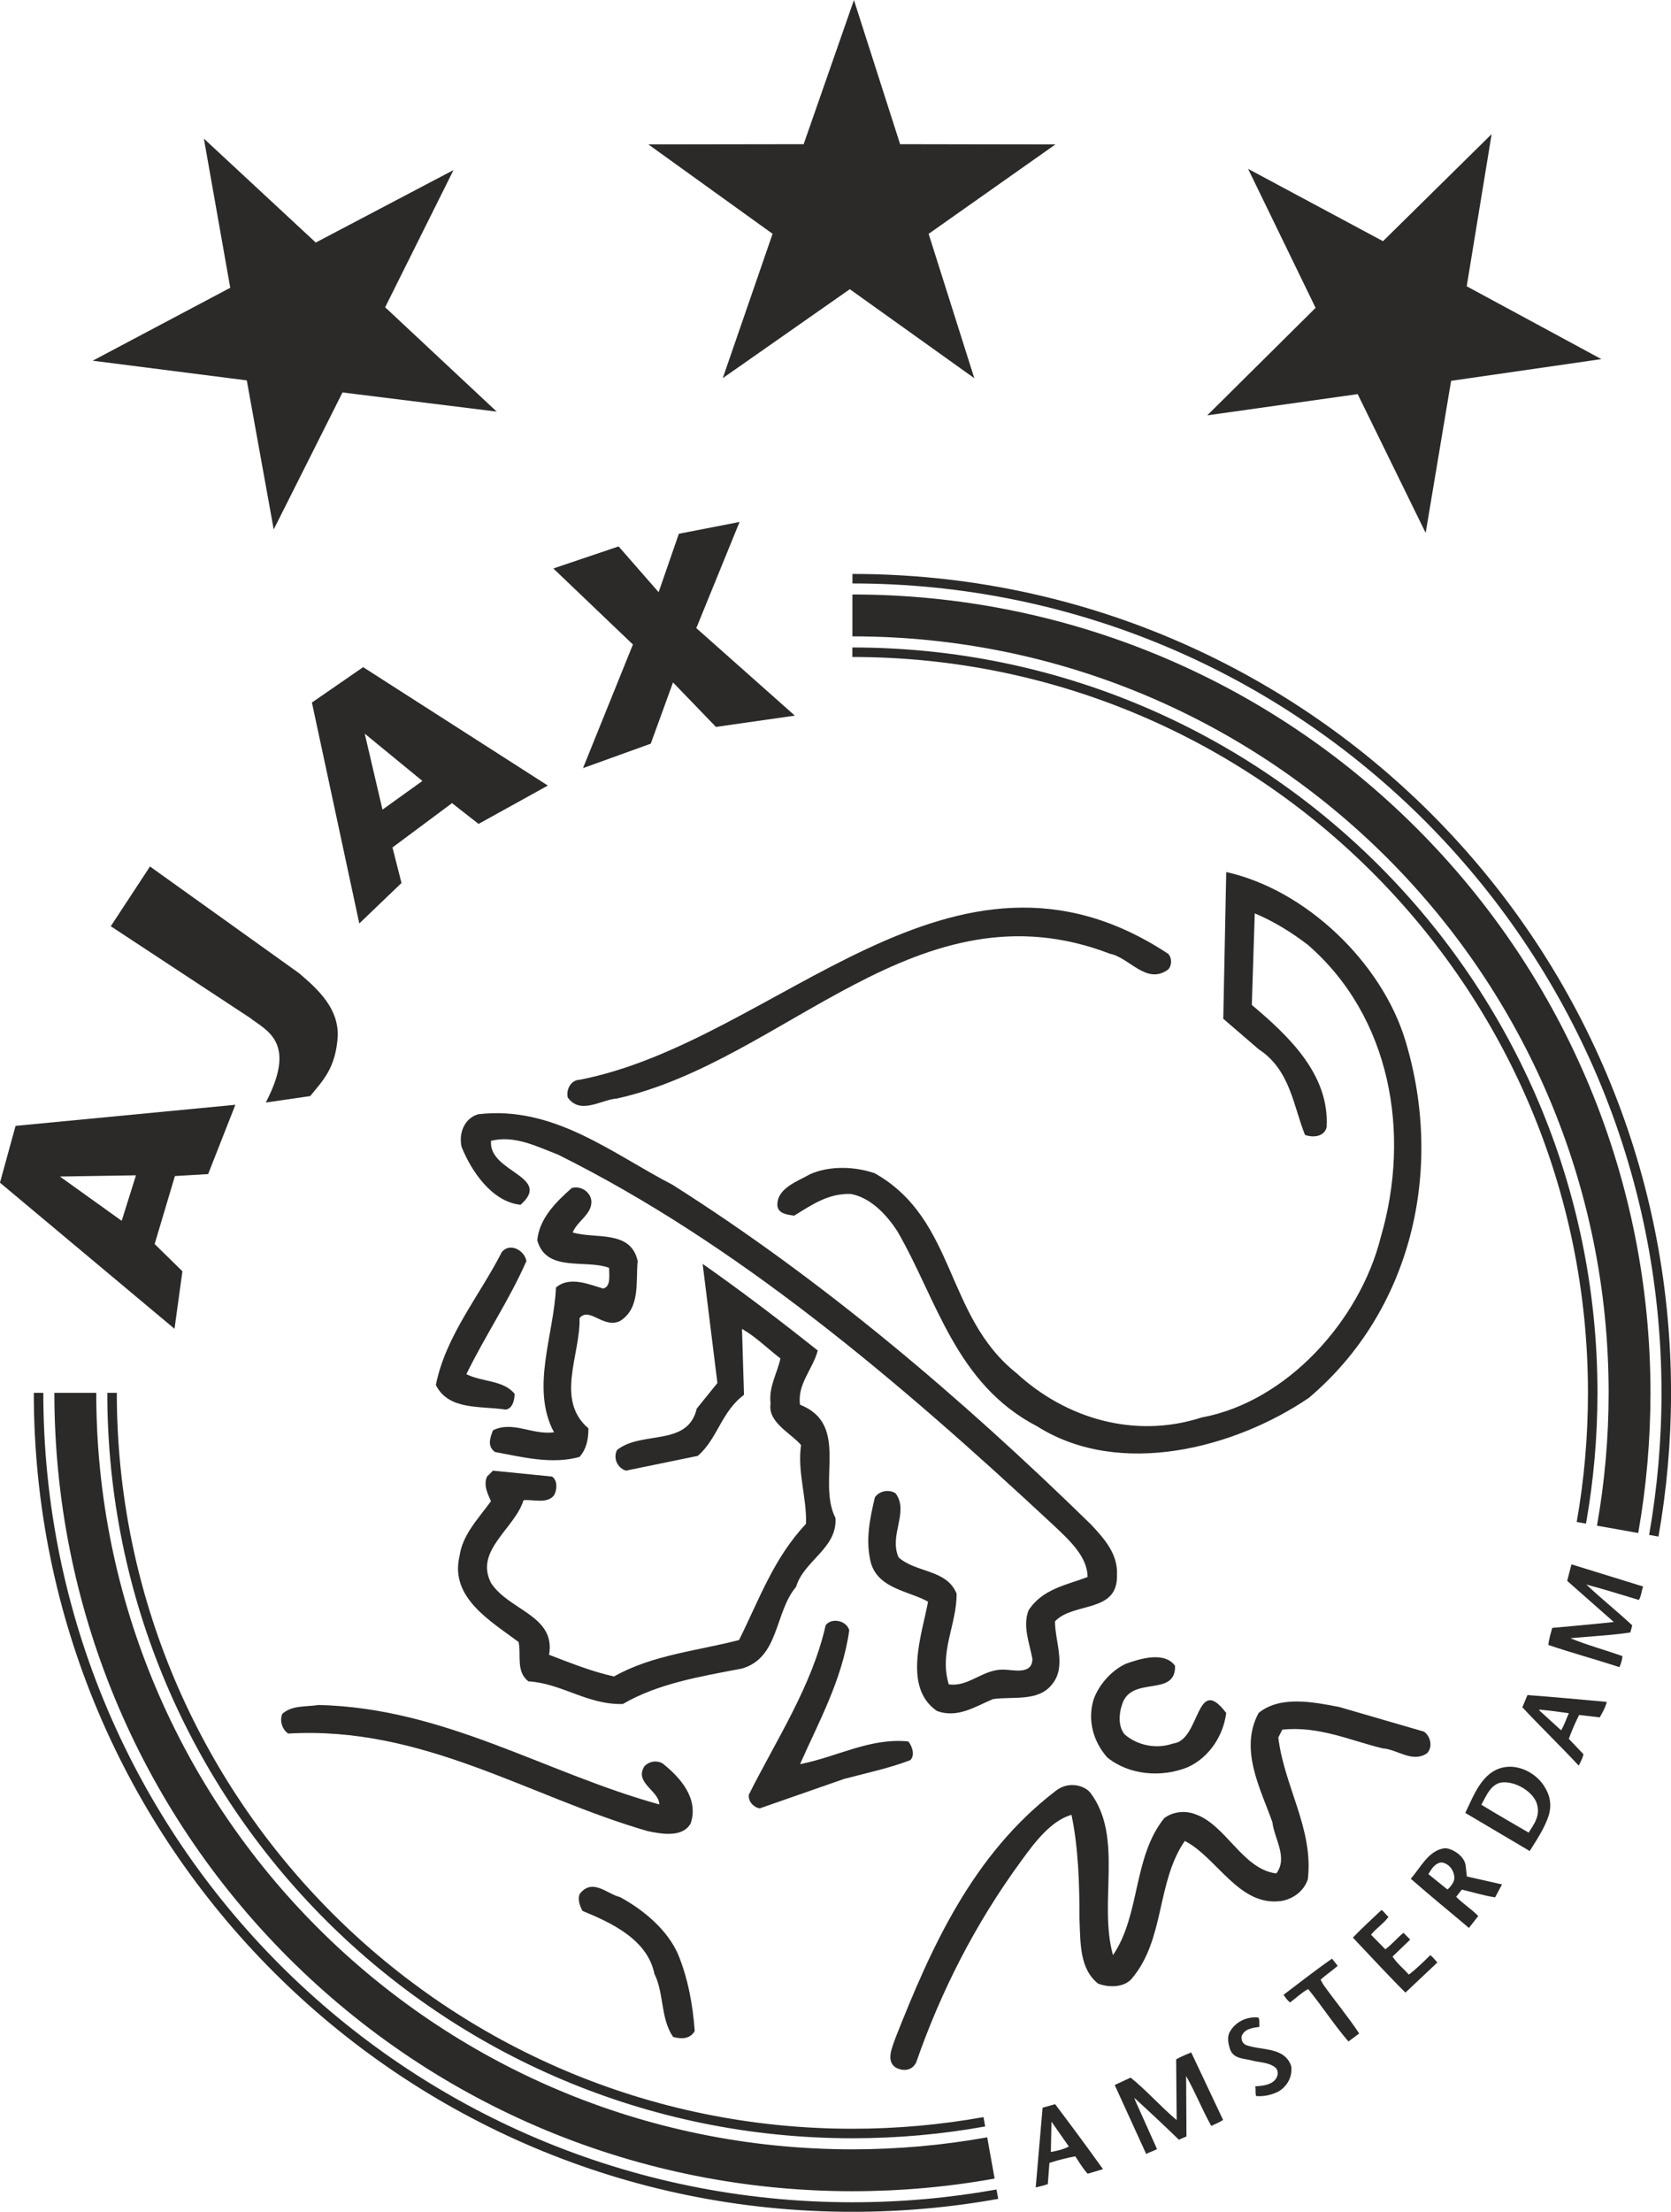 <?xml version="1.0" encoding="UTF-8"?>
<!DOCTYPE svg PUBLIC "-//W3C//DTD SVG 1.1//EN" "http://www.w3.org/Graphics/SVG/1.1/DTD/svg11.dtd">
<!-- Creator: CorelDRAW 2020 (64-Bit) -->
<svg xmlns="http://www.w3.org/2000/svg" xml:space="preserve" width="70mm" height="92.615mm" version="1.1" style="shape-rendering:geometricPrecision; text-rendering:geometricPrecision; image-rendering:optimizeQuality; fill-rule:evenodd; clip-rule:evenodd"
viewBox="0 0 4517.8 5977.4"
 xmlns:xlink="http://www.w3.org/1999/xlink"
 xmlns:xodm="http://www.corel.com/coreldraw/odm/2003">
 <defs>
  <style type="text/css">
   <![CDATA[
    .fil0 {fill:#C5C6C6}
    .fil2 {fill:#2B2A29}
    .fil1 {fill:#2B2A29;fill-rule:nonzero}
   ]]>
  </style>
 </defs>
 <rect class="fil0" x="7892.9" y="-2170.2" width="54214.1" height="50341.7"/>
 <g id="Logo_x0027_s">
  <path class="fil1" d="M562.8 3173l-89.9 5.3 -54.8 183.7 75.1 73.7 -21.4 155.4 -471.9 -394.9 42.2 -153.5 594.3 -57 -73.7 187.3zm-195.2 3.3l-205.7 3.3 167.1 119.7 38.6 -123zm440.3 -546.7c55.1,46.4 107.1,96.5 105.3,170.3 -5.5,87.8 -40.9,120.6 -74.5,162.3l-120.1 17.4c85.5,-164 1.7,-194 -43.3,-229.2l-375.8 -247.2 106 -161.5 402.5 288zm485.9 -403l-71.7 -56.1 -161 119.8 24.4 96 -114.1 109.4 -128.1 -597.1 138.5 -95.6 499.4 320 -187.3 103.6zm-151.8 -116.1l-155.9 -127.8 48 205.3 108 -77.5zm740.5 -413.1l266.5 236.6 -213.3 30.5 -116.1 -120.2 -60.2 165.5 -183.2 66.1 135 -334.1 -215.2 -205.5 176.5 -59.6 108.2 123.7 54.7 -157.9 164.1 -31.9 -116.9 286.8z"/>
  <path class="fil1" d="M4442.5 4287.6c-4.5,11.8 -5.6,27.4 -11.6,36.3 -47.3,-14.3 -94.4,-28.9 -142,-41.7 40.1,38.1 84.1,72.9 124.1,110.4l-5.1 19.2c-53.1,8 -108.1,10.3 -162,15.5 44.8,18.7 94.1,31.7 140.7,48.5 -1,10.2 -3.8,20.4 -8.3,29.7 -63.7,-20.9 -129,-38.5 -192.1,-60 1,-15.2 10.6,-46.1 10.6,-46.1 0,0 110.7,-9.7 166.3,-15.9l-126 -111.2 11.6 -44.6 193.8 59.9zm-117.2 353.6l-55.9 -6.4c-10.5,21.1 -20.1,42.4 -27.8,64.5l39.6 41.6c-2,9.6 -7.8,20.8 -12.8,30.8 -48.1,-51.6 -102.7,-104.5 -152.5,-157.7l13.8 -33c70.8,5.1 143.5,12.1 214.3,18.4 -3,14.2 -11.8,29.4 -18.8,41.8zm-139.1 268.1c-11.1,32.7 -31.9,63.6 -50.4,93.1l-174.2 -103c22.7,-45.8 44.6,-111.8 104.7,-123.3 38.6,-7.4 83.4,13.4 107.3,48.9 16,24.1 23.6,51.4 12.6,84.3zm-143.8 218.3c-30.1,-4.3 -60.1,-14 -90.1,-20.8l-15.3 19.3c16.4,17.4 42.1,33.6 59.7,52 -7.4,9.6 -25.2,32.2 -25.2,32.2 -52.3,-44.4 -105.9,-87.7 -157.3,-133 25.6,-28.3 46.9,-75.7 90.2,-82.2 14.9,-2.3 53.9,16.7 58.2,46.1l3.2 30 95.1 21.5 -18.6 34.9zm-242.6 257.4c-47.6,-47.2 -95,-99.1 -142.1,-148.6 24.9,-26 51.3,-49.9 77.4,-74.6 6.3,3.5 12.3,13.4 18.9,18.5 -11.6,17 -33.2,30.8 -47.3,48.3l38.8 39.4c17.9,-13.2 32.3,-31 49,-44.6l18.2 18.4 -47.7 45.9c12,18.4 29.5,32.5 44.2,48.7 20.9,-16.2 39.7,-34.7 57.8,-52.5 6.2,3.9 13.4,13.8 19.2,19.7l-86.4 81.5zm-183.1 -72.3c-14.1,12.7 -31.2,23.4 -46.2,37.5l6.7 12.4c31.6,44.6 67.5,87.3 97.6,132.9l-29 21.7c-38.8,-44.9 -71,-95 -109,-141.8 -17.2,9.4 -32.5,23.9 -48.6,36.2 -7.1,-4.7 -13,-13.1 -17.9,-20.6 42.7,-32.2 87.4,-67.5 131,-97.6l15.4 19.3zm-211.6 165c-18.3,2.6 -40.7,5 -48.3,25.4 -1.1,9.6 2.3,18.6 11.3,23.4 42,15.9 103.8,4.2 122.7,56.4 4.4,27.7 -9.4,54.8 -34.4,69.5 -18,9.2 -39.1,13.9 -59.9,12.3 -3.3,-5.4 -0.8,-17.2 -2.7,-26.4 21.2,-1.1 47.6,-4.2 57.6,-23.4 4.8,-9.2 4.5,-21.1 -4.1,-28.1 -16.6,-12.4 -38,-12.9 -58.2,-17.1 -22.6,-7.3 -54,-3.5 -63.6,-32.1 -4.6,-14.6 -8.7,-32.6 -0.4,-46.6 15.2,-27.2 46.6,-42.1 77.2,-38.5 4.1,7.8 1.8,16.8 2.7,25.2zm-98.2 251.4c-9.1,6.4 -21.4,11.2 -32.1,16.2 -24.3,-43.3 -43.3,-91.7 -67.9,-134.7l0.9 163.2c-8.6,3.4 -20.4,8.9 -20.4,8.9 -37.4,-36.3 -82.2,-78.3 -120.8,-113.4l3.8 9.9 57.8 128.7c-8.3,5 -20.4,8.2 -29.3,13.2l-85.1 -186.3 43 -20c40.4,31.9 82.1,79.2 124.5,114.8l-1.4 -164c12.8,-7.9 26.9,-12.6 40.7,-19l86.2 182.5zm-324.7 133.1l-41.6 12.4c-12.7,-14.1 -23,-31.1 -33.3,-47.1 -23.4,4.3 -47.5,10.3 -70,17.9l-4.4 57.2c-9.8,3.7 -23,6.5 -32.7,8.9l18.6 -215.4 33.9 -9.5c44.4,59 86.9,116 129.4,175.6zm1180.5 -1241.9l-1.6 1.5 59.5 54.3c8.7,-13.3 14,-30.7 20.9,-46 -25,-3.8 -53.4,-7.5 -78.7,-9.8zm-8.1 252.6c-9.8,-28.8 -53.3,-58.7 -92.6,-56 -31.3,2.9 -44.6,38.4 -56.8,60.5 42.1,25.8 84.8,50.3 127.8,75.3 11.8,-19.9 33.6,-44.5 21.6,-79.7zm-234.9 171.9c-7.8,-8.1 -19.2,-13.3 -27.8,-10.7 -14.4,4.4 -22.5,18.4 -30,30.7l51.5 41.7c7.1,-5.9 13.4,-14 16.9,-22.3 4.4,-10.4 0.2,-28.3 -10.5,-39.4zm-1076 690.2l-0.9 0.3 -1.7 80.4c15.7,-2.5 34.9,-7.3 48.7,-14.7l-46.1 -66z"/>
  <path class="fil1" d="M3799.5 2811.7c106.5,351.2 16,731.8 -260.7,966 -199.6,135.6 -510.9,218.1 -734.5,77.1 -220.8,-114.4 -271.4,-343.3 -377.9,-526.9 -29.2,-45.2 -71.8,-90.5 -125.1,-101.1 -61.1,-2.7 -106.3,29.2 -154.2,58.6 -18.6,-2.7 -42.6,-5.3 -45.3,-26.6 -2.6,-47.9 55.9,-66.5 87.8,-85.2 53.3,-24 122.3,-21.3 175.7,-2.7 220.8,125.1 188.9,385.8 383.1,540.2 133.1,122.4 319.3,178.3 500.3,119.7 231.5,-42.5 428.3,-263.4 484.3,-486.9 82.5,-282.1 26.6,-596.1 -196.9,-790.4 -45.2,-34.6 -93.1,-63.9 -143.7,-85.1l-7.9 247.5c101.1,85.1 210.2,188.9 202.2,329.9 -5.4,26.6 -37.3,29.3 -58.5,21.3 -31.9,-79.8 -39.9,-175.6 -125.1,-231.4l-95.8 -82.5 8 -396.5c215.6,47.9 420.4,244.8 484.2,455zm-2376.2 596.1c-45.2,103.7 -111.9,202.2 -162.4,306 42.6,21.3 101.2,15.9 130.4,53.2 0,16 -5.3,39.9 -24,42.5 -69.2,-10.6 -154.3,2.7 -188.9,-66.5 26.6,-133.1 117.1,-239.5 178.3,-359.2 21.3,-26.6 61.2,-5.3 66.5,24zm175.6 -159.7c0,34.6 -37.2,50.6 -50.6,82.6 61.2,18.6 157,-8 175.7,77.2 -5.4,55.8 8,127.7 -47.9,162.3 -45.2,21.3 -82.5,-39.9 -109.2,-8 2.7,98.5 -66.5,220.9 24,298 0,29.3 -5.3,55.9 -24,77.1 -74.5,21.3 -156.9,0 -228.8,-13.3 -21.3,-15.9 -13.3,-37.2 -5.3,-58.5 53.3,-26.6 106.5,13.3 165,5.3 -63.9,-119.7 0,-263.5 5.3,-391.2 37.2,-31.9 90.4,-8 127.7,2.7 21.2,-5.3 16,-34.6 16,-55.9 -63.8,-23.9 -170.3,13.3 -194.2,-74.5 5.3,-58.5 50.6,-103.8 93.1,-141.1 26.6,-8 53.2,13.3 53.2,37.3zm612 401.8c-13.3,50.6 -55.8,90.5 -47.9,146.4 135.7,53.2 45.2,207.5 95.8,306 5.3,82.5 -85.1,114.5 -106.5,186.2 -58.5,69.2 -45.2,191.5 -146.3,220.8 -111.7,21.4 -226.2,40 -322,95.8 -95.7,2.7 -165,-55.8 -255.4,-61.2 -34.6,-26.7 -18.7,-71.9 -26.6,-106.4 -74.6,-55.9 -186.3,-119.7 -159.7,-231.5 8,-58.5 50.5,-101.1 85.1,-149 -8,-18.6 -21.3,-42.6 -10.6,-66.5l16 -16 159.7 16c16,10.6 13.3,37.2 5.4,50.6 -18.6,23.9 -55.9,10.6 -82.5,13.3 -23.9,77.2 -133.1,135.7 -87.9,223.5 47.9,74.5 175.7,87.8 157,194.2 55.9,21.3 114.4,45.2 175.6,58.6 103.8,-58.6 226.2,-69.2 338,-98.5 53.3,-106.4 93.1,-220.8 181,-313.9 2.7,-69.2 -23.9,-141.1 -13.3,-212.9 -26.6,-31.9 -90.5,-61.2 -82.5,-111.8 -5.3,-47.9 18.7,-82.5 26.6,-122.4 -34.6,-26.6 -66.5,-58.6 -103.8,-79.8l5.4 178.3c-61.3,45.2 -71.9,119.7 -125.1,164.9l-194.3 39.9c-23.9,-8 -34.6,-34.6 -23.9,-55.8 66.6,-53.2 191.6,-7.9 215.5,-111.8l55.9 -69.2 -39.9 -322c106.4,74.6 207.5,151.7 311.3,234.2zm-391.1 -447c399.1,252.8 774.3,569.5 1130.9,918.1 37.3,39.9 71.9,79.8 69.2,135.7 2.7,103.8 -117.1,71.9 -167.6,125 0,55.9 31.9,122.4 -8,170.3 -37.2,47.9 -106.4,31.9 -159.6,39.9 -45.2,18.6 -95.8,53.2 -151.7,31.9 -93.1,-63.9 -39.9,-207.5 -23.9,-295.3 -53.3,-29.4 -133.1,-34.6 -154.3,-103.9 -15.9,-61.1 -2.7,-122.3 10.7,-178.2 13.2,-18.7 39.9,-21.4 55.9,-10.6 37.2,50.6 -18.7,111.8 8,173 47.9,42.5 130.4,31.9 157,98.4 0,85.2 -47.8,157.1 -21.3,244.8 53.3,7.9 90.5,-39.9 146.3,-39.9 26.6,0 79.8,15.9 79.8,-29.2 -8,-42.6 -26.6,-87.9 -10.6,-130.4 37.2,-58.5 103.8,-69.2 159.7,-90.5 0,-55.9 -50.6,-101.1 -95.9,-143.7 -420.4,-391.2 -854.1,-758.4 -1335.8,-997.9 -55.9,-21.3 -117,-53.3 -181,-37.3 -8,85.1 167.7,95.8 79.8,172.9 -77.2,-8 -133,-90.4 -159.6,-156.9 -8,-37.2 8,-77.1 45.2,-87.8 205,-24 362,106.4 526.9,191.5zm1338.4 -625.3c10.6,10.7 10.6,31.9 0,42.6 -58.6,42.6 -103.8,-31.9 -157,-42.6 -518.9,-199.6 -878.1,290 -1333.1,391.2 -42.6,2.7 -98.4,45.2 -133.1,-2.7 -5.3,-23.9 10.7,-47.9 31.9,-47.9 534.9,-103.7 1005.9,-726.4 1591.3,-340.6zm-1375.7 2299c0,-37.2 -69.2,-58.5 -39.9,-103.7 13.3,-13.3 31.9,-15.9 47.9,-7.9 50.5,39.9 98.5,95.8 77.1,162.2 -21.3,39.9 -79.8,29.3 -117.1,21.3 -321.9,-93.2 -606.7,-284.7 -971.3,-263.5 -16,-10.6 -23.9,-34.6 -16,-53.2 26.6,-24 63.9,-18.6 98.5,-24 340.6,8 612,183.6 920.7,268.7zm50.6 404.6c26.5,63.9 39.9,135.7 45.2,207.6 -13.3,23.9 -39.9,21.2 -58.5,16 -34.6,-50.6 -23.9,-117.1 -50.5,-170.3 -18.7,-93.2 -117.2,-138.4 -194.3,-170.2 -8,-13.4 -13.2,-32 -8,-45.4 34.6,-45.1 74.5,0 109.2,8 63.9,34.7 127.7,87.9 157,154.4zm463 -875.5c-18.6,133.1 -82.5,247.5 -133,361.9 98.5,-18.7 188.9,-71.9 292.7,-61.3 10.7,13.3 18.6,37.3 5.3,50.6 -55.8,21.3 -117.1,34.6 -178.3,50.5l-228.8 79.8c-16,-2.7 -32,-18.6 -29.3,-37.2 74.6,-149 170.3,-292.7 207.6,-457.7 15.9,-21.2 55.9,-13.3 63.8,13.3zm880.8 95.9c2.7,87.8 -119.8,23.9 -143.7,106.4 -8,23.9 -10.6,58.5 8,79.8 34.6,29.4 85.1,40 130.4,24.1 74.5,-8 61.2,-191.6 143.7,-82.5 -8,61.1 -45.3,119.7 -103.8,146.4 -71.8,29.2 -159.7,21.3 -218.2,-26.6 -37.2,-42.6 -53.2,-98.5 -37.2,-154.4 13.3,-39.9 47.8,-79.8 87.8,-98.4 37.2,-13.3 103.7,-34.6 133,5.4zm673.1 178.2c18.7,13.3 24,42.6 8,58.6 -39.9,26.6 -79.9,-10.8 -119.8,-13.4 -87.8,-21.3 -172.9,-61.1 -271.4,-50.5l-10.7 21.2c16.1,133.1 95.8,247.5 79.8,383.3 -10.6,31.9 -39.9,53.2 -71.8,58.5 -114.4,15.9 -172.9,-117.1 -260.8,-162.3 -77.2,111.7 -53.1,266 -143.7,372.5 -21.2,24 -61.2,24 -90.4,13.3 -50.6,-40 -47.9,-109.1 -50.6,-173 0,-95.8 -3.1,-195.5 -21.7,-283.4 -55.9,16 -100.6,75.9 -135.2,123.7 -125,170.3 -218.1,354 -284.7,545.6 -10.7,21.3 -32,23.9 -50.7,16 -34.5,-16 -13.2,-58.6 -5.2,-82.5 95.7,-242.2 207.5,-495 433.7,-667.9 35.1,-27.3 78,-13.6 93.1,5.4 90.5,119.7 21.3,295.3 61.2,438.9 74.5,-109.1 53.3,-263.4 138.3,-369.9 24,-18.7 58.6,-21.3 85.2,-10.6 82.5,29.3 127.7,149.1 218.2,159.7 31.9,-42.6 -5.3,-93.2 -10.7,-138.4 -31.9,-90.5 -90.4,-196.9 -37.2,-295.3 58.7,-47.9 149.1,-29.3 218.3,-16l228.8 66.5z"/>
  <path class="fil1" d="M147 3764.3l113.2 0c-0,1129.1 915.3,2044.3 2044.4,2044.3 122.1,0 244.1,-10.8 364.2,-32.4l0.3 -0.1 20 111.6 -0.2 0c-126.8,22.8 -255.5,34.1 -384.3,34.1 -574.3,0 -1119.7,-225.9 -1525.7,-631.9 -405.9,-406 -631.9,-951.4 -631.9,-1525.6zm143.1 0l25.7 0c0,549.1 222.5,1046.3 582.5,1406.2l0 0c359.8,360 857.1,582.5 1406.3,582.5l0 0c120.9,0 239.3,-10.8 354.5,-31.5l0 0 4.4 25.3c-116.4,21 -236.5,31.9 -358.9,31.9 -1112.6,0 -2014.5,-901.9 -2014.5,-2014.4l0 0zm-198.8 0l0.1 0 25.7 0c0,604 244.8,1150.8 640.7,1546.7l0 0c395.9,395.8 942.7,640.7 1546.8,640.7l0 0c132.9,0 263.2,-11.8 389.6,-34.5l0 0 4.6 25.3c-127.9,23 -259.7,35 -394.1,35l0 0c-1222.3,0 -2213.3,-990.9 -2213.3,-2213.1l0 0zm4196.8 353.3l0.1 0 -0.1 0zm-25.2 -4.5c20,-113.3 30.4,-229.8 30.4,-348.8l0 0c0,-549.3 -222.6,-1046.4 -582.6,-1406.3l0 0c-359.9,-360 -857,-582.5 -1406.2,-582.5l0 0 0 -25.7c1112.5,0 2014.5,901.9 2014.5,2014.5l0 0c0,120.5 -10.7,238.5 -31,353.3l0 0 -25.2 -4.5zm220.9 39.5l0.1 0 -0.1 0zm-25.2 -4.5c22,-124.6 33.5,-252.9 33.5,-383.8l0 0c0,-604.1 -244.8,-1150.9 -640.7,-1546.8l0 -0c-395.9,-395.9 -942.7,-640.7 -1546.7,-640.7l0 -0 0 -25.7c1222.3,0 2213.2,990.9 2213.2,2213.2l0 0c0,132.4 -11.7,262.1 -34,388.3l0 0 -25.2 -4.5zm-2154 -2428.2l0 -113.3 0.1 0c574.3,0 1119.6,226 1525.6,631.9 406,406 632,951.4 632,1525.7 0,126.9 -11,253.6 -33.1,378.6l-0 0.2 -111.6 -19.9 0.1 -0.4c21,-118.3 31.5,-238.4 31.5,-358.5 -0,-1129.1 -915.3,-2044.4 -2044.4,-2044.4l-0.1 0z"/>
  <path class="fil2" d="M853.7 655.5l372.4 -195.9 -184.8 370.8 301.6 282 -416.9 -51.8 -186 370.2 -72.8 -402.8 -416.6 -53.2 371.9 -197.1 -71.3 -403.1 302.5 280.9zm1455 -655.5l124.9 389.7 419.8 0.7 -342.7 241.6 123.5 390.1 -336.6 -240.5 -343.5 240.4 134.7 -390.1 -335.8 -241.6 419.8 -0.6 136 -389.7zm1430.4 651.8l-364.7 -195.5 182.5 375.7 -292.9 290.5 406.7 -57.4 183.8 375.1 68.8 -411 406.3 -58.7 -364.1 -196.8 67.4 -411.3 -293.7 289.4z"/>
 </g>
</svg>
